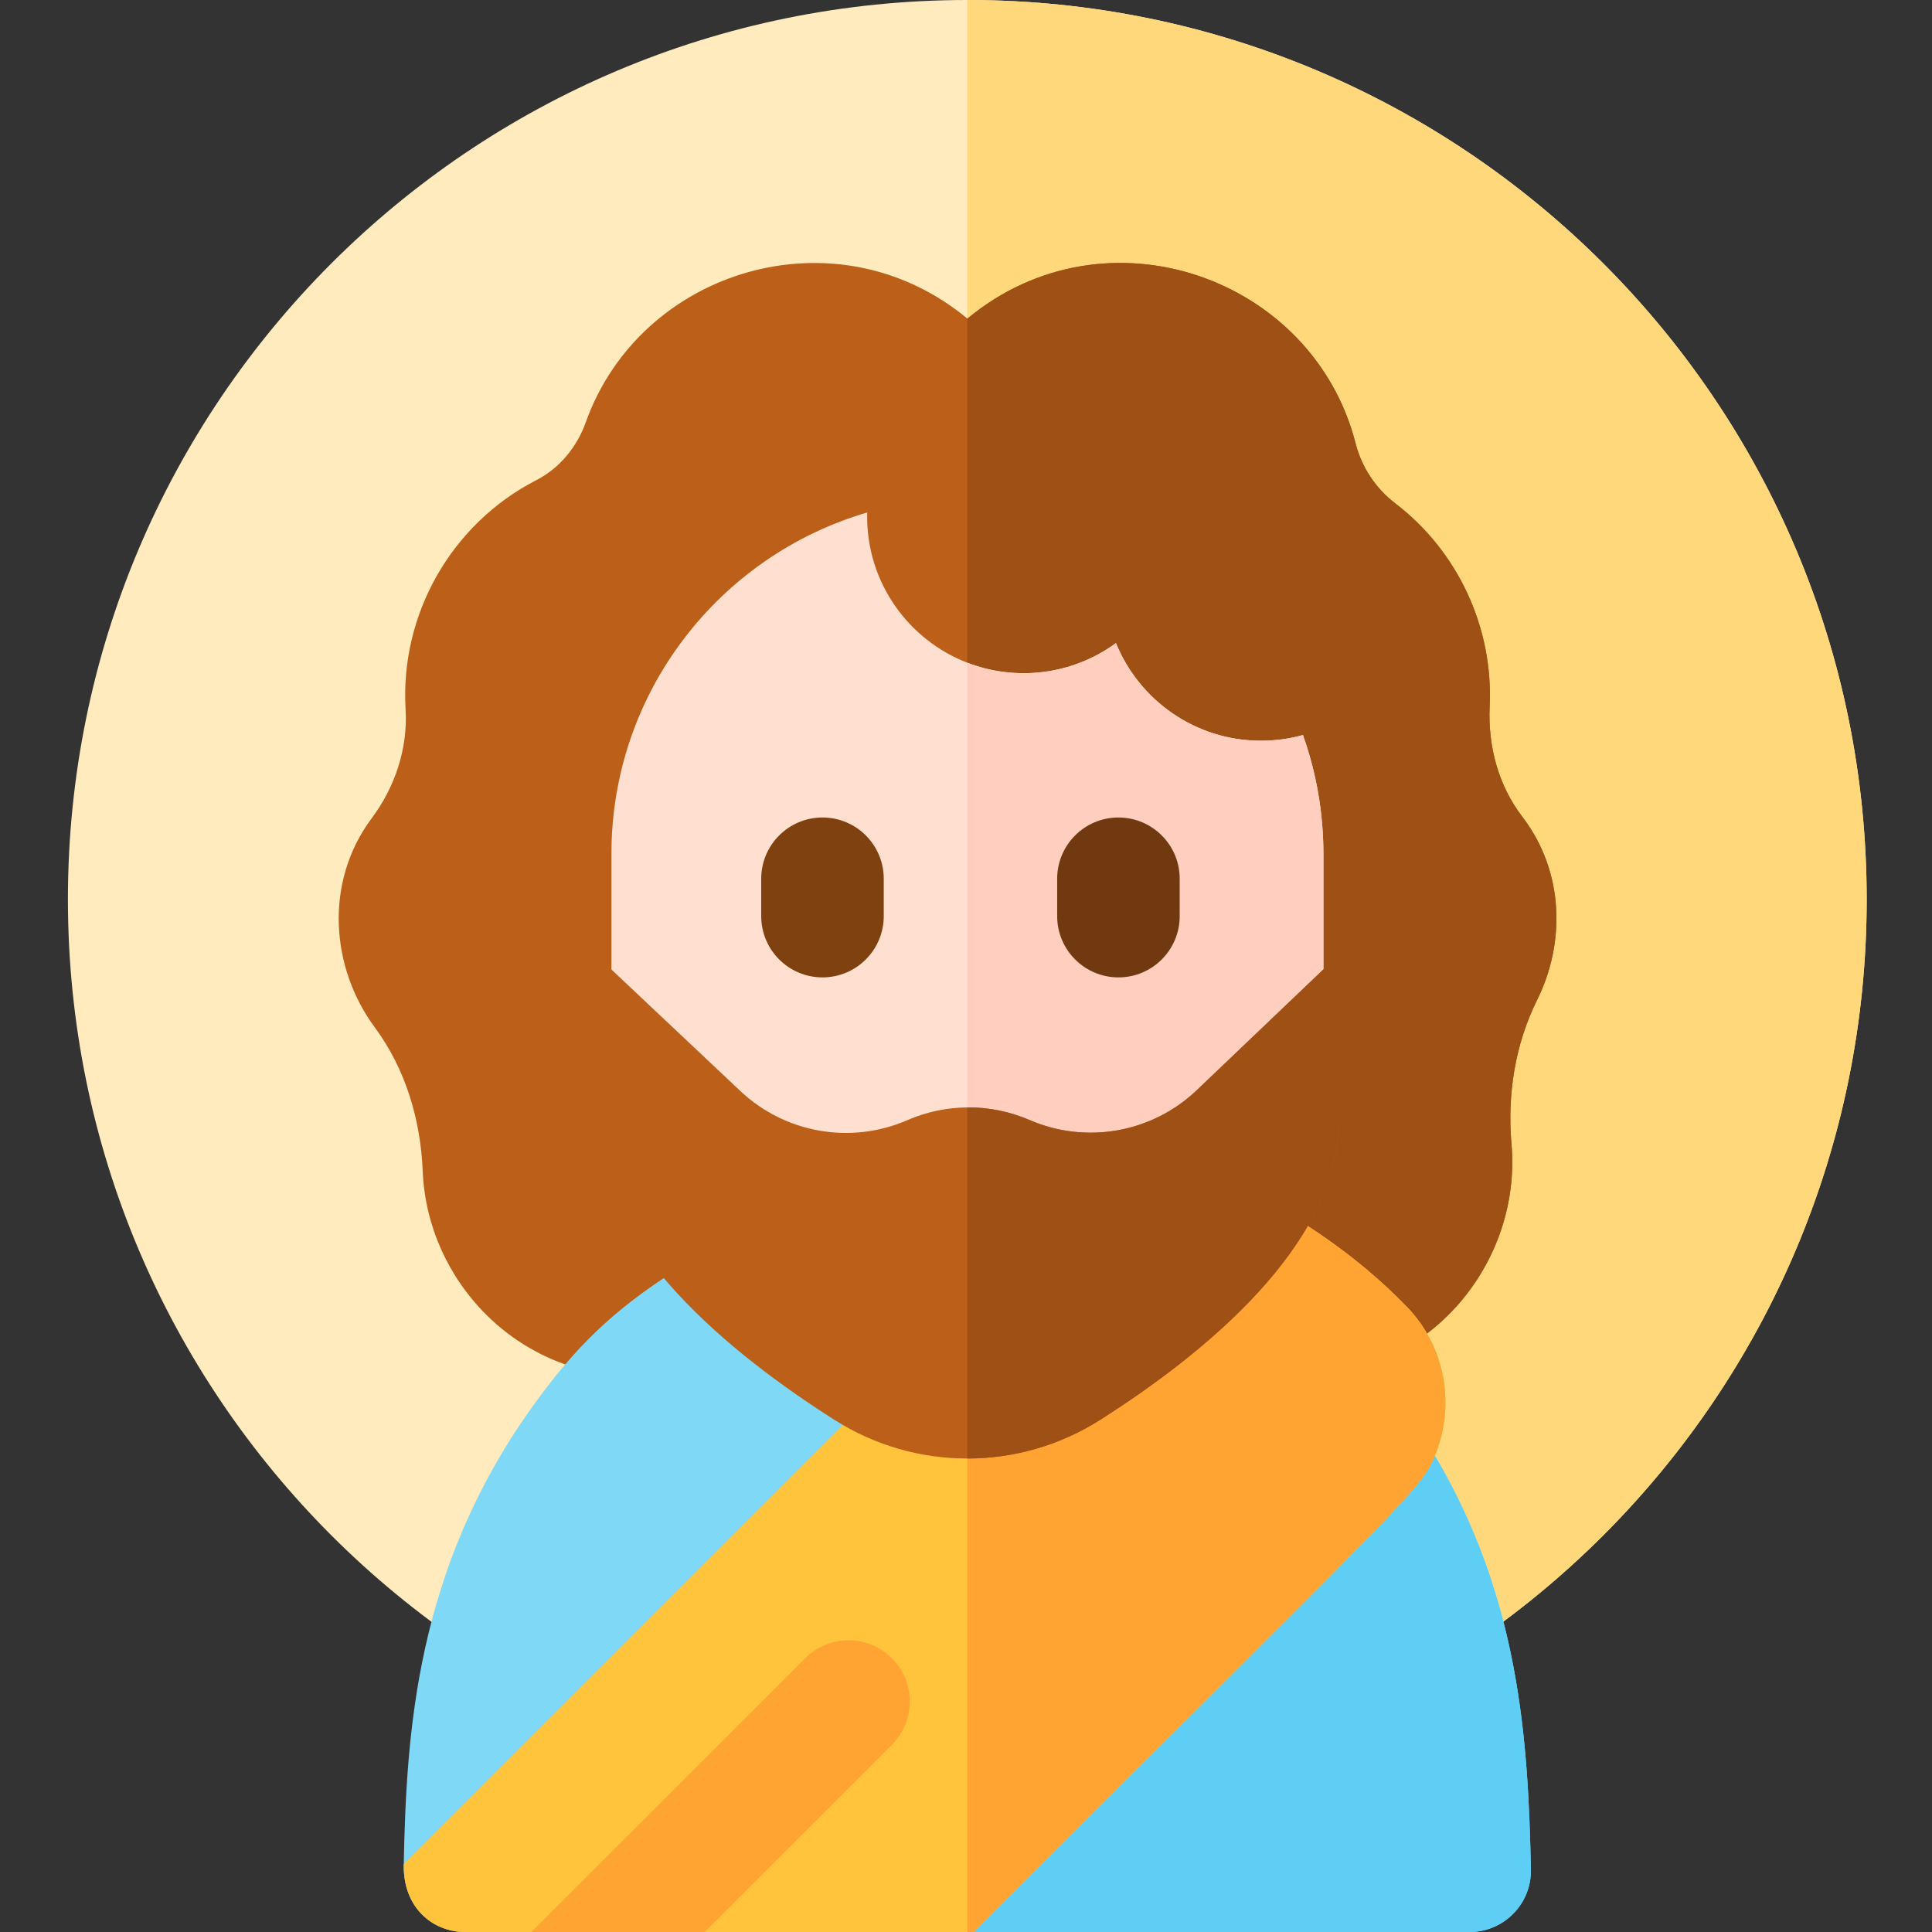 <svg height="512pt" viewBox="-18 0 512 512" width="512pt" xmlns="http://www.w3.org/2000/svg"><rect x="-18" y="0" width="512" height="512" fill="#333333" stroke="none"/><path d="m476.691 238.348c0 131.633-106.711 238.344-238.344 238.344-131.637 0-238.348-106.711-238.348-238.344 0-131.637 106.711-238.348 238.348-238.348 131.633 0 238.344 106.711 238.344 238.348zm0 0" fill="#ffebbe"/><path d="m476.691 238.348c0 131.633-106.711 238.344-238.344 238.344v-476.691c131.633 0 238.344 106.711 238.344 238.348zm0 0" fill="#ffd87c"/><path d="m389.355 264.992c-5.836 11.773-7.945 25.035-6.801 38.133 2.766 31.426-21.668 61.656-56.504 61.656h-175.371c-31.773 0-55.477-25.457-56.656-54.418-.562-13.68-4.566-27.105-12.719-38.121-11.559-15.637-13.535-38.301-.809-55.379 6.207-8.324 9.605-18.516 8.992-28.879-1.496-25.129 12.082-49.152 34.652-60.742 6.195-3.184 10.762-8.797 13.105-15.359 14.48-40.512 66.324-56.281 101.102-27.465.008.012.008.012.02.02 36.711-30.434 91.617-11.047 102.891 33.086 1.617 6.328 5.293 11.879 10.477 15.852 16.812 12.863 26.02 33.117 25.047 53.863-.492 10.457 2.273 20.871 8.633 29.184 11.262 14.715 11.355 33.648 3.941 48.57zm0 0" fill="#bc5f19"/><path d="m389.355 264.992c-5.836 11.773-7.945 25.035-6.801 38.133 2.766 31.426-21.668 61.656-56.504 61.656h-87.703v-280.363c.008.012.008.012.02.02 36.711-30.434 91.617-11.047 102.891 33.086 1.617 6.328 5.293 11.879 10.477 15.852 16.812 12.863 26.02 33.117 25.047 53.863-.492 10.457 2.273 20.871 8.633 29.184 11.262 14.715 11.355 33.648 3.941 48.57zm0 0" fill="#9e5015"/><path d="m387.707 495.41c.184 9.105-7.137 16.59-16.242 16.59h-266.258c-8.387 0-16.457-6.289-16.211-17.973.715-34.844 3.195-77.906 33.801-120.82 23.43-32.91 40.328-38.289 115.551-79.402.152-.082.305-.152.449-.246 13.16 7.23 24.492 13.375 34.367 18.73 48.422 26.277 61.652 33.895 80.77 60.691 3.055 4.27 5.816 8.531 8.328 12.793 22.332 37.785 24.719 74.945 25.445 109.637zm0 0" fill="#7ed8f6"/><path d="m387.707 495.41c.184 9.105-7.137 16.59-16.242 16.59h-133.117v-218.195c.152-.082.305-.152.449-.246 13.16 7.23 24.492 13.375 34.367 18.73 48.422 26.277 61.652 33.895 80.77 60.691 3.055 4.27 5.816 8.531 8.328 12.793 22.332 37.785 24.719 74.945 25.445 109.637zm0 0" fill="#5ecef4"/><path d="m362.262 385.773c0 .008-.012.008-.012.02-.012.039-.02.059-.031.09-3.746 9.043-7.516 11.531-122.191 126.117h-134.82c-8.387 0-16.457-6.289-16.211-17.973l149.352-149.34c28.129-28.137 28.25-28.949 34.652-32.328.051-.027.102-.051.164-.07 10.656-5.57 23.641-5.664 34.609.348 17.562 9.605 32.789 18.965 47.055 33.68 10.422 10.773 12.859 26.367 7.434 39.457zm0 0" fill="#ffc43b"/><path d="m218.348 462.406-49.602 49.594h-45.926l72.559-72.551c6.348-6.34 16.629-6.34 22.98 0 6.328 6.348 6.328 16.629-.012 22.957zm0 0" fill="#ffa433"/><path d="m362.25 385.793c-.012.039-.02.059-.031.09-3.746 9.043-7.516 11.531-122.191 126.117h-1.68v-167.312c28.129-28.137 28.25-28.949 34.652-32.328.051-.027.102-.051.164-.07 10.656-5.57 23.641-5.664 34.609.348 17.562 9.605 32.789 18.965 47.055 33.68 10.434 10.781 12.859 26.391 7.422 39.477zm0 0" fill="#ffa433"/><path d="m332.719 226.355v83.918h-188.691v-83.918c0-42.887 28.609-79.082 67.785-90.543-.008.371-.008.75-.008 1.105 0 17.645 11.02 32.707 26.543 38.707 12.711 4.922 27.664 3.375 39.391-5.199 6.176 15.176 21.055 25.875 38.441 25.875 3.852 0 7.566-.523 11.109-1.504 3.523 9.859 5.43 20.488 5.43 31.559zm0 0" fill="#ffdfcf"/><path d="m332.719 226.355v83.918h-94.371v-134.648c12.711 4.922 27.664 3.375 39.391-5.199 6.176 15.176 21.055 25.875 38.441 25.875 3.852 0 7.566-.523 11.109-1.504 3.523 9.859 5.43 20.488 5.43 31.559zm0 0" fill="#ffcebf"/><path d="m278.398 216.645c-8.969 0-16.238 7.27-16.238 16.238v9.898c0 8.969 7.27 16.238 16.238 16.238 8.965 0 16.234-7.27 16.234-16.238v-9.898c0-8.969-7.27-16.238-16.234-16.238zm0 0" fill="#71390f"/><path d="m199.969 216.645c-8.969 0-16.238 7.27-16.238 16.238v9.898c0 8.969 7.27 16.238 16.238 16.238 8.965 0 16.234-7.27 16.234-16.238v-9.898c0-8.969-7.27-16.238-16.234-16.238zm0 0" fill="#804111"/><path d="m336.691 253.113v44.176c0 32.684-35.727 61.582-63.191 79.02-10.73 6.812-22.938 10.211-35.152 10.211-12.219.008-24.434-3.398-35.164-10.211-27.66-17.559-63.203-46.395-63.203-79.02v-44.176l38.227 36.023c11.848 11.16 29.195 14.215 44.145 7.762l.164-.07c5.059-2.191 10.434-3.309 15.832-3.352 5.621-.039 11.242 1.078 16.516 3.352 15.023 6.492 32.48 3.367 44.32-7.938zm0 0" fill="#bc5f19"/><path d="m336.691 253.113v44.176c0 32.684-35.727 61.582-63.191 79.02-10.73 6.812-22.938 10.211-35.152 10.211v-93.043c5.621-.039 11.242 1.078 16.516 3.352 15.023 6.492 32.48 3.367 44.32-7.938zm0 0" fill="#9e5015"/></svg>